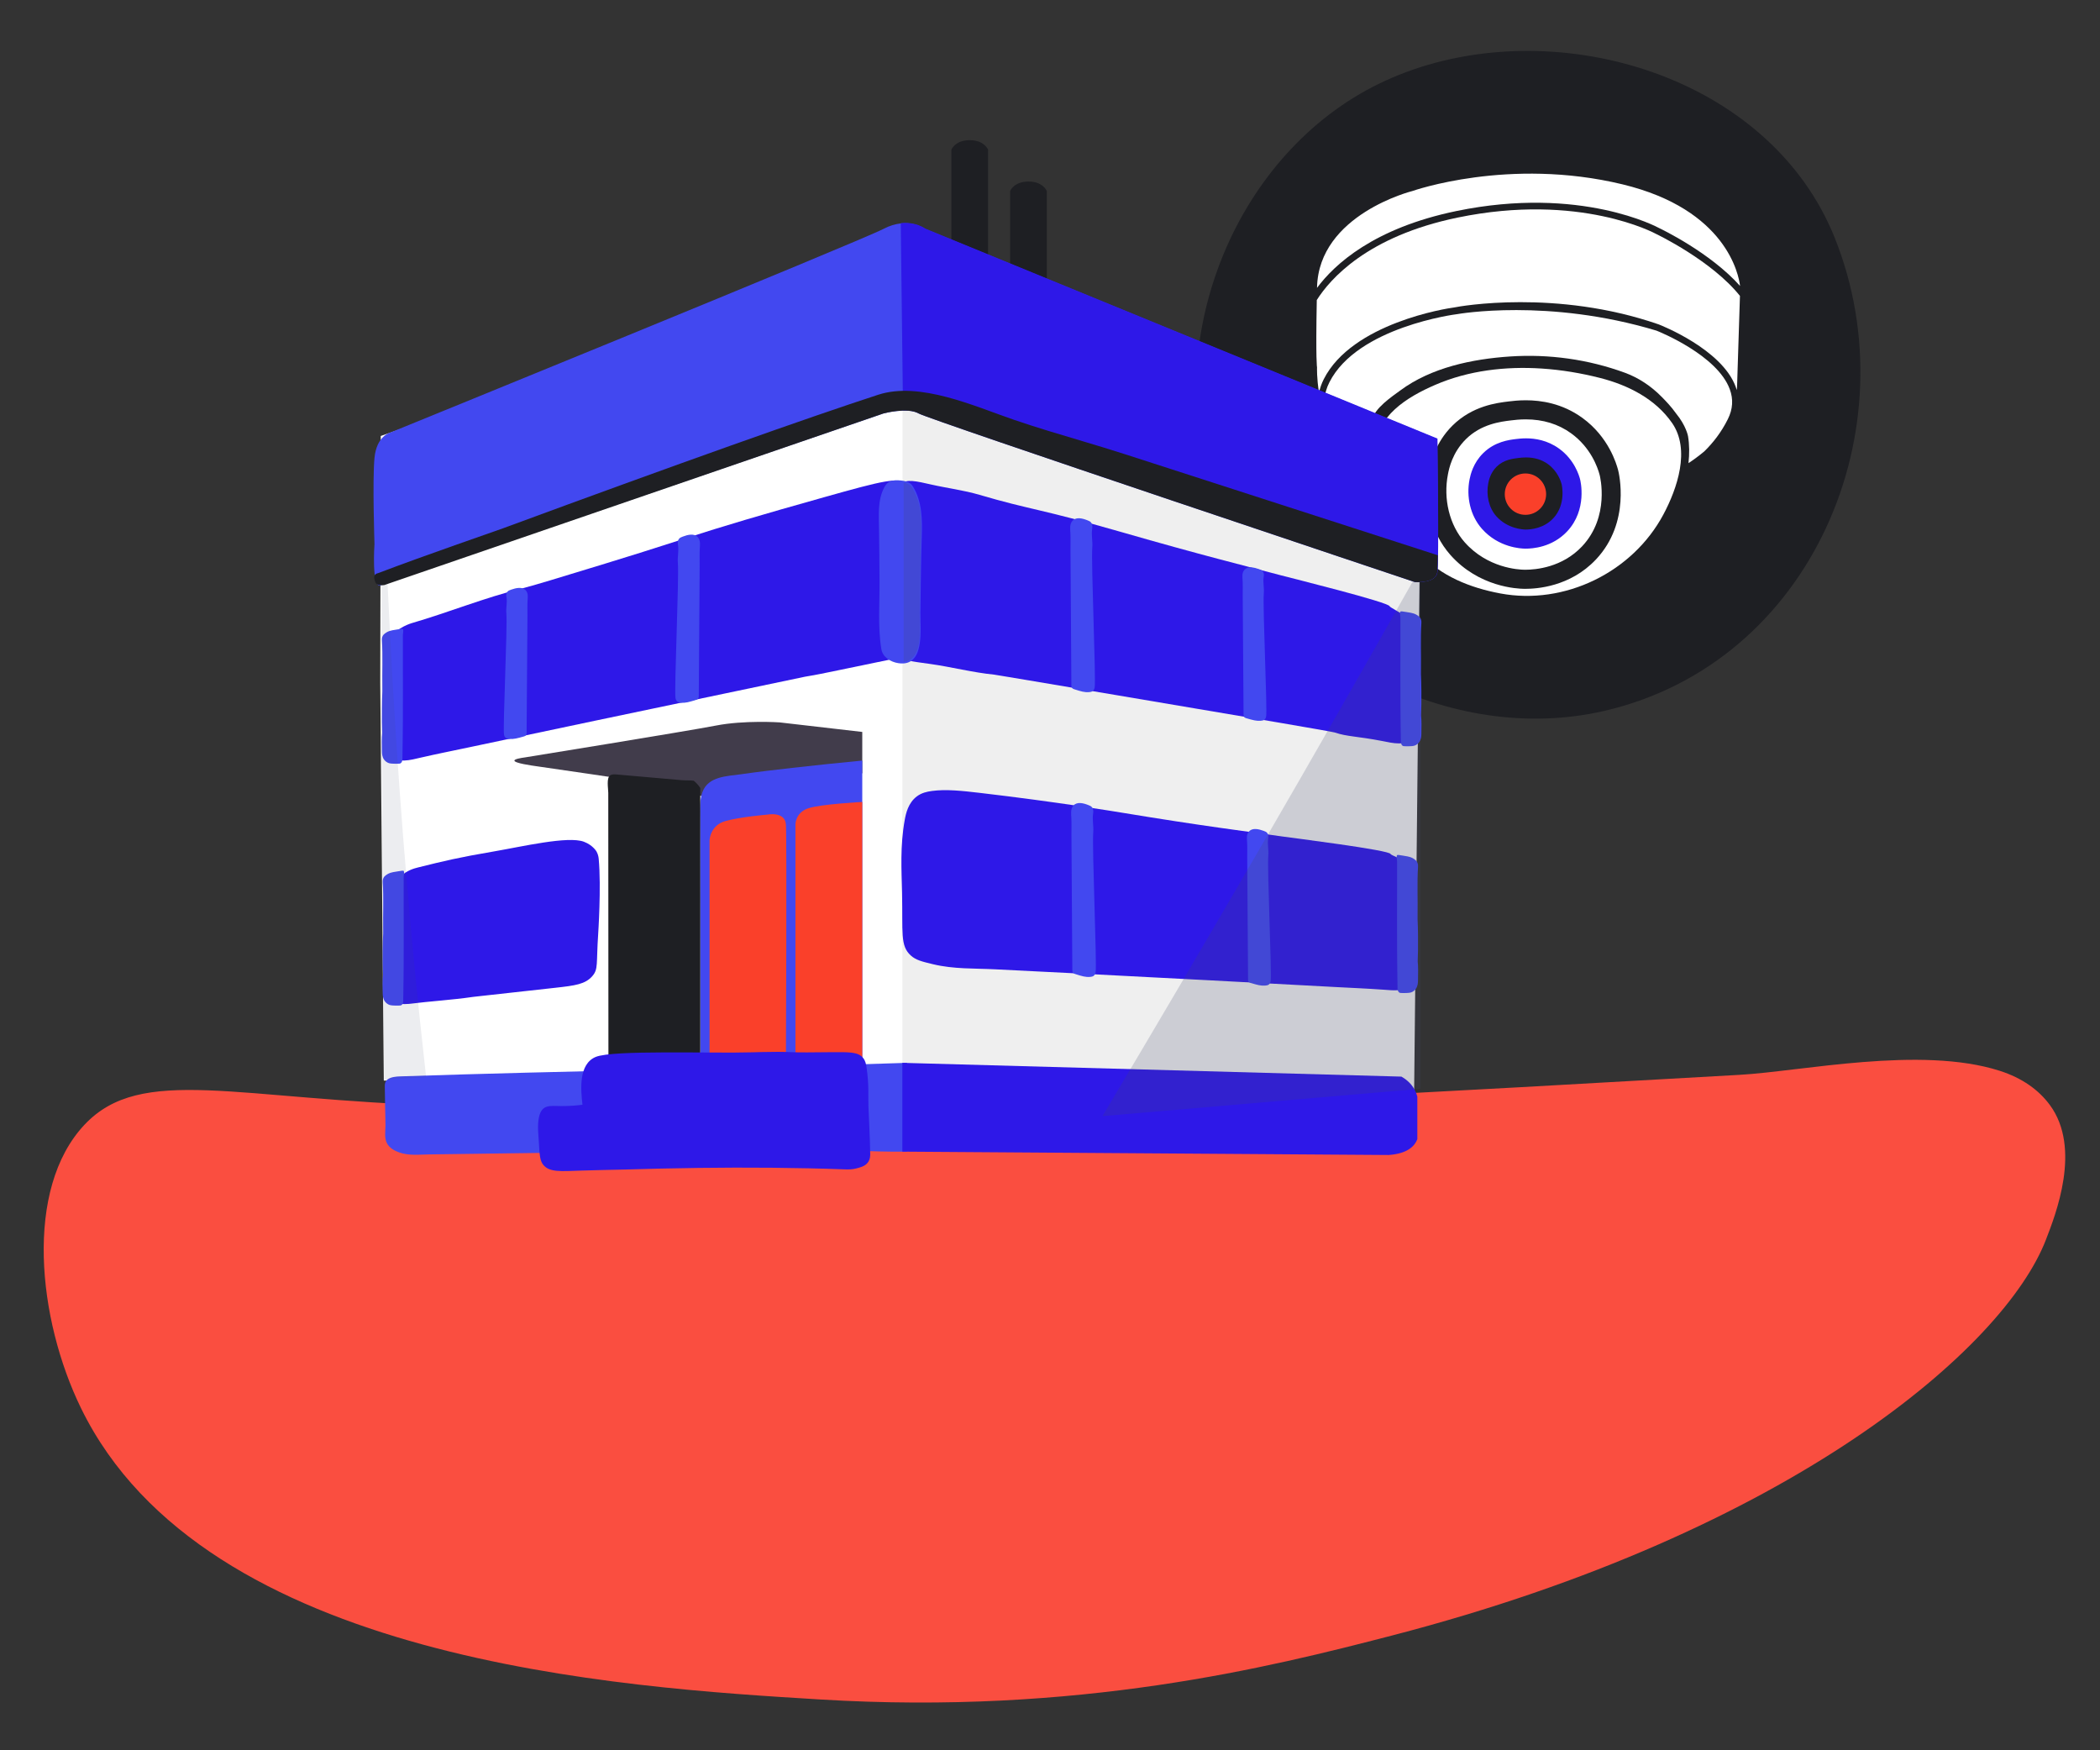 <?xml version="1.0" encoding="iso-8859-1"?>
<!-- Generator: Adobe Illustrator 19.0.1, SVG Export Plug-In . SVG Version: 6.00 Build 0)  -->
<svg version="1.1" id="Layer_1" xmlns="http://www.w3.org/2000/svg" xmlns:xlink="http://www.w3.org/1999/xlink" x="0px" y="0px"
	 viewBox="0 0 660 550" style="enable-background:new 0 0 660 550;" xml:space="preserve">
<rect x="0" y="0" width="660" height="550" fill="#333333" stroke="none"/>
<path id="black_1_" style="fill:#1E1F23;" d="M441.881,22.676c-5.784,2.159-11.335,4.849-16.553,8.084
	c-42.032,26.06-60.928,84.001-42.235,129.787c18.693,45.786,72.843,73.951,121.038,62.859
	c65.413-15.055,96.492-88.82,72.501-148.678C556.393,24.235,490.825,4.409,441.881,22.676z"/>
<g id="camera_1_">
	<path style="fill:#FFFFFF;" d="M414.555,123.345c0.303-1.411,0.788-2.811,1.487-4.193c8.909-17.621,38.692-22.25,40.884-22.523
		c0.072-0.009,0.13-0.019,0.201-0.034c1.738-0.371,31.959-5.782,64.046,5.296l0.101,0.033c0.81,0.314,19.878,7.817,24.229,19.617
		c0.126,0.342,0.224,0.684,0.323,1.027c0.075-0.535,0.1-0.835,0.1-0.835l0.916-28.75c-8.873-11.107-26.139-19.368-26.328-19.458
		c-0.295-0.163-24-13.087-62.395-5.157c-28.423,5.87-40.121,19.338-44.273,25.915c-0.362,19.323,0.08,21.175,0.08,21.175
		S413.791,118.812,414.555,123.345z"/>
	<path style="fill:#FFFFFF;" d="M457.732,66.314c39.143-8.085,63.425,5.199,63.666,5.335c0.698,0.328,16.104,7.703,25.479,18.212
		c-0.405-3.401-4.195-24.028-36.952-31.935c-35.75-8.629-66,2.092-66,2.092s-29.5,7.322-30,30.334
		c-0.001,0.037-0.001,0.07-0.002,0.107C419.405,83.072,431.745,71.681,457.732,66.314z"/>
	<path style="fill:#FFFFFF;" d="M433.926,152.779c-1.336-3.548-1.923-7.628-1.809-11.397c0.323-10.671,10.166-16.649,18.965-20.449
		c10.493-4.531,22.133-5.867,33.471-5.122c6.175,0.406,12.308,1.426,18.304,2.95c0.023,0.006,0.046,0.012,0.069,0.018
		c8.751,2.233,17.326,6.545,22.59,14.144c5.809,8.385,1.618,20.595-2.736,28.75c-9.699,18.167-31.058,28.607-51.29,24.802
		c-9.426-1.773-18.661-5.407-25.273-12.63C440.815,167.946,436.724,160.211,433.926,152.779z"/>
	<path style="fill:#FFFFFF;" d="M543.637,122.293c-3.932-10.662-21.957-17.971-23.012-18.39
		c-34.074-10.283-62.395-5.229-62.699-5.183c-0.362,0.035-31.313,3.997-40.116,21.409c-1.791,3.542-2.091,7.199-0.892,10.869
		c1.796,5.499,6.635,10.271,11.26,13.786c0.365,0.214,0.757,0.431,1.15,0.648c-0.438-4.179-0.268-9.24,1.951-13.416
		c0.49-3.641,6.42-7.552,8.792-9.31c9.786-7.253,22.715-9.898,34.5-10.687c12.201-0.817,24.567,0.884,36.112,5.111
		c4.335,1.587,8.28,4.237,11.566,7.583c1.22,1.242,3.055,3.117,4.487,5.18c3.227,3.917,3.782,7.157,3.783,7.163
		c0.455,2.702,0.462,5.578,0.142,8.482c1.517-0.995,3.172-2.198,4.955-3.681c2.759-2.685,5.37-6.021,7.423-10.149
		C544.611,128.547,544.808,125.468,543.637,122.293z"/>
	<g>
		<path style="fill:#FFFFFF;" d="M479.05,182.029c-2.098-0.025-12.965-0.607-20.961-9.635c-5.479-6.188-7.704-15.168-5.951-24.023
			c0.998-5.036,3.169-9.24,6.453-12.494c5.553-5.502,12.322-6.318,15.959-6.756c1.131-0.136,2.839-0.342,4.983-0.342
			c6.075,0,11.455,1.663,15.989,4.941c6.94,5.018,9.392,11.986,10.123,14.749c0.156,0.591,3.723,14.682-6.239,25.271
			c-7.039,7.483-16.352,8.292-20.029,8.292L479.05,182.029z"/>
		<path style="fill:#1E1F23;" d="M479.534,131.779c5.43,0,10.218,1.471,14.231,4.372c6.159,4.453,8.332,10.634,8.979,13.078
			c0.138,0.531,3.267,13.112-5.522,22.455c-6.238,6.631-14.558,7.347-17.846,7.347l-0.29-0.002
			c-1.876-0.022-11.594-0.544-18.75-8.624c-4.79-5.409-6.804-13.629-5.255-21.451c0.328-1.655,1.325-6.689,5.622-10.946
			c4.822-4.777,10.927-5.513,14.208-5.908C475.97,131.972,477.57,131.779,479.534,131.779 M479.534,125.779
			c-2.325,0-4.193,0.225-5.342,0.364c-3.778,0.455-11.429,1.377-17.713,7.603c-5.355,5.305-6.785,11.52-7.285,14.043
			c-1.842,9.299,0.319,19.447,6.648,26.595c8.971,10.13,21.079,10.621,23.171,10.646c0.11,0.001,0.231,0.002,0.362,0.002
			c3.454,0,14.089-0.597,22.216-9.236c11.005-11.699,7.174-27.265,6.954-28.095c-0.516-1.95-2.973-10.416-11.266-16.412
			C490.966,126.723,484.294,125.779,479.534,125.779L479.534,125.779z"/>
	</g>
	<g>
		<path style="fill:#1E1F23;" d="M479.347,169.402c-1.135-0.013-7.016-0.329-11.344-5.216c-2.95-3.331-4.144-8.186-3.192-12.984
			c0.534-2.698,1.688-4.94,3.43-6.667c2.945-2.917,6.63-3.361,8.608-3.6c0.633-0.076,1.587-0.191,2.766-0.191
			c3.286,0,6.188,0.893,8.623,2.654c3.736,2.701,5.055,6.45,5.447,7.936c0.021,0.08,1.995,7.928-3.352,13.611
			c-3.786,4.023-8.821,4.458-10.811,4.458C479.522,169.403,479.347,169.402,479.347,169.402z"/>
		<path style="fill:#2E18E8;" d="M479.615,143.743c2.642,0,4.951,0.702,6.865,2.085c3.035,2.194,4.062,5.356,4.298,6.244
			c0.064,0.259,1.527,6.398-2.63,10.817c-2.983,3.171-7.026,3.514-8.625,3.514l-0.14-0.001c-0.56-0.007-5.57-0.182-9.134-4.206
			c-2.297-2.594-3.253-6.584-2.495-10.413c0.155-0.783,0.627-3.165,2.598-5.118c2.214-2.193,5.007-2.53,6.856-2.753
			C477.802,143.841,478.616,143.743,479.615,143.743 M479.615,137.743c-1.36,0-2.453,0.132-3.125,0.213
			c-2.21,0.266-6.685,0.806-10.361,4.447c-3.132,3.103-3.969,6.738-4.261,8.214c-1.077,5.439,0.187,11.376,3.889,15.557
			c5.248,5.926,12.33,6.213,13.554,6.227c0.064,0.001,0.135,0.001,0.212,0.001c2.021,0,8.242-0.349,12.995-5.402
			c6.437-6.843,4.196-15.949,4.068-16.434c-0.302-1.141-1.739-6.093-6.59-9.6C486.302,138.296,482.4,137.743,479.615,137.743
			L479.615,137.743z"/>
	</g>
	<circle style="fill:#FA402A;" cx="479.426" cy="155.279" r="6.5"/>
</g>
<path id="bg_1_" style="fill:#FA4E40;" d="M628.413,336.46c-24.82-7.917-62.258,0.209-81.674,1.292
	c-91.852,5.123-183.123,10.96-275.23,11.334c-43.902,0.181-87.807-0.362-131.694-1.627c-65.501-1.889-95.41-13.006-113.262,5.975
	c-19.001,20.204-14.744,61.089-1.087,89.071c38.931,79.764,169.842,87.729,232.296,91.529
	c81.175,4.939,141.444-10.165,179.711-20.092c125.894-32.658,192.526-90.574,205.542-124.406
	c2.986-7.762,11.295-28.662,1.223-42.313C640.772,342.524,635.586,338.748,628.413,336.46z"/>
<g id="office">
	<path style="fill:#EFEFEF;" d="M282.477,79.338v267.367c53.952,2.21,107.905,4.419,161.857,6.629
		c0.764-72.319,1.528-144.639,2.292-216.958C391.909,117.363,337.193,98.35,282.477,79.338z"/>
	<path style="fill:#FFFFFF;" d="M120.625,339.563l162.968-2.232c0.024-85.999,0.049-171.998,0.074-257.997
		C229,98.556,174.333,117.778,119.667,137c-0.053,25.849-0.105,51.697-0.158,77.546L120.625,339.563z"/>
	<path style="fill:#4248F0;" d="M285.076,333.982c-53.119,1.784-106.279,2.472-159.398,4.256c-1.117,0.038-2.842,0.173-3.865,0.961
		c-0.343,0.264-0.607,0.601-0.743,1.033c-0.16,0.508-0.144,1.053-0.129,1.586c0.058,2.008,0.087,4.016,0.101,6.024
		c0.014,1.959,0.123,3.927,0.11,5.882c-0.012,1.836-0.416,3.815,0.467,5.525c0.742,1.438,2.254,2.317,3.778,2.859
		c3.095,1.101,6.183,0.695,9.372,0.651c3.588-0.05,7.176-0.096,10.764-0.145c11.625-0.157,23.251-0.315,34.876-0.472
		c11.625-0.157,23.251-0.315,34.877-0.472c11.625-0.157,23.251-0.315,34.877-0.472c11.625-0.158,23.289,0.85,34.915,0.692
		C285.075,352.608,285.077,343.261,285.076,333.982z"/>
	<g id="door">
		<path style="fill:#413C4B;" d="M271,243v-13l-26-3c0,0-11-0.75-20,1s-60,10-60,10c-1.422,0.193-3.32,0.525-3.333,1
			c-0.022,0.8,5.307,1.547,7.333,1.833c8.163,1.154,22.08,3.216,41.75,6.167c4.083,1.333,8.167,2.667,12.25,4L271,243z"/>
		<path style="fill:#4248F0;" d="M220,257c-0.003-2.703-0.183-5.523,0.768-8.111c1.831-4.985,7.723-4.956,12.206-5.602
			c5.324-0.767,10.668-1.39,16.012-1.993c7.331-0.827,14.67-1.594,22.014-2.294v96l-50.914,1C220.086,336,220.001,257.983,220,257z"
			/>
		<path style="fill:#FA402A;" d="M223,333v-69c0,0,0.167-4.667,5-6c4.833-1.333,13-2,13-2s5.667-1.167,6,3c0.333,4.167,0,76,0,76
			L223,333z"/>
		<path style="fill:#FA402A;" d="M250,259c0,0,0-3.667,4-5c4-1.333,17-2,17-2v85l-21-2V259z"/>
		<path style="fill:#1E1F23;" d="M220.095,247.623c-0.608-0.95-1.335-1.707-2.088-2.304c-1.233-0.141-2.529-0.053-3.714-0.157
			c-2.275-0.199-4.549-0.398-6.823-0.597c-4.548-0.398-9.097-0.796-13.646-1.194c-0.656-0.057-1.351-0.108-1.942,0.198
			c-1.403,0.727-0.711,4.216-0.711,5.565c0.001,2.29,0.003,4.581,0.004,6.871c0.007,12.724,0.015,25.449,0.023,38.173
			c0.007,12.724,0.015,25.449,0.022,38.173c9.622,1.216,19.244,2.432,28.866,3.647c0-4.705,0-9.41,0.001-14.115
			c0-12.716,0.001-25.432,0.001-38.147C220.088,271.7,220.058,259.661,220.095,247.623z"/>
	</g>
	<path style="fill:#2E18E8;" d="M445.445,357.975v-13.398c-0.807-3.084-2.838-5.035-5.002-6.268l-156.85-4.327v27.905l152.82,1.054
		C442.47,362.533,444.673,360.031,445.445,357.975z"/>
	<path style="fill:#2E18E8;" d="M272.937,347.655c-0.104-3.561,0.196-6.72-0.558-11.999c-0.192-1.34-0.378-2.306-1.116-3.209
		c-1.571-1.922-4.246-1.849-10.082-1.814c-6.175,0.038-9.265,0.133-12.284,0c-2.883-0.127-5.62-0.135-9.582-0.04
		c-0.852,0.021-1.761,0.046-2.74,0.076c-12.999,0.396-43.937-0.798-49.35,1.453c-5.433,2.259-4.706,10.265-4.163,15.027
		c-1.551,0.204-3.84,0.429-6.627,0.414c-3.5-0.018-6.117-0.653-7.027,3.429c-0.591,2.647-0.191,5.433-0.042,8.105
		c0.215,3.847,0.322,5.77,1.488,7.069c1.956,2.179,5.165,1.923,11.907,1.67c4.57-0.171,9.144-0.2,13.715-0.331
		c7.683-0.22,15.365-0.408,23.05-0.506c15.356-0.197,30.717-0.092,46.065,0.459c1.094,0.039,2.281,0.025,3.335-0.248
		c1.208-0.312,2.928-0.648,3.871-1.974c0.704-0.989,0.704-2.111,0.698-2.651C273.431,357.431,273.013,350.25,272.937,347.655z"/>
	<g>
		<path style="fill:#2E18E8;" d="M286.25,300.25c-3.404-3.073-2.467-7.164-2.75-19.75c-0.158-7.004-0.648-14.632,0.852-22.888
			c0.36-1.983,1.077-5.321,3.82-7.373c1.455-1.089,3.122-1.476,4.762-1.694c4.4-0.585,9.371-0.056,15.218,0.63
			c24.048,2.82,42.792,5.923,44.436,6.195c25.896,4.282,39.014,5.841,50.388,7.477c2.888,0.415,34.061,4.312,34.063,5.524
			c0,0.249,3.963,1.846,4.515,2.305c0.637,0.53,0.997,1.092,1.151,1.31c1.182,1.676,1.431,3.393,1.547,4.264
			c0.777,5.821,0.75,7.75,0.75,7.75c-0.065,4.565,0.049,15.328,0.25,19.75c0.106,2.344,0.073,3.533-0.75,4.75
			c-2.266,3.351-6.412,2.736-9.895,2.484c-4.861-0.351-9.736-0.549-14.604-0.809c-26.809-1.427-53.617-2.886-80.431-4.234
			c-8.915-0.448-17.83-0.892-26.745-1.345c-6.646-0.338-12.987-0.019-19.576-1.597C289.663,302.141,287.837,301.682,286.25,300.25z"
			/>
		<path style="fill:#4248F0;" d="M398.282,261.757c-0.287-0.37-0.707-0.512-1.178-0.685c-1.492-0.55-3.406-0.995-4.502,0.127
			c-0.928,0.95-0.726,2.258-0.657,3.425c0.095,1.607,0.023,3.24,0.034,4.85c0.023,3.233,0.045,6.465,0.068,9.698
			c0.045,6.465,0.09,12.931,0.135,19.396c0.021,3.039,0.042,6.077,0.063,9.116c0.002,0.269,0.009,0.555,0.166,0.777
			c0.197,0.28,0.516,0.377,0.678,0.425c2.105,0.622,3.186,0.931,4.559,0.816c0.429-0.036,0.863-0.085,1.207-0.388
			c0,0,0.371-0.327,0.483-0.932c0.432-2.345-1.123-35.259-0.724-39.602c0.159-1.731-0.33-3.497-0.046-5.213
			C398.62,263.246,398.778,262.396,398.282,261.757z"/>
		<path style="fill:#4248F0;" d="M445.389,270.892c-0.208-0.375-0.488-0.601-0.754-0.811c-0.276-0.218-0.677-0.481-1.372-0.738
			c-0.462-0.171-1.101-0.276-2.36-0.481c-1.113-0.181-1.759-0.334-1.865-0.075c-0.216,0.528,0.039,1.394,0.039,1.954
			c0.001,3.064,0.001,6.129,0.002,9.193c0.001,5.138-0.044,10.537,0.003,18.386c0.017,2.809,0.052,6.925,0.136,11.96
			c-0.015,0.27-0.032,1.112,0.48,1.549c0.219,0.187,0.453,0.23,1.303,0.221c1.508-0.016,2.275-0.03,2.88-0.369
			c0.199-0.111,0.689-0.392,1.097-0.959c0.642-0.892,0.67-1.924,0.682-2.691c0.04-2.718,0.06-4.077,0.001-4.609
			c-0.248-2.232,0.074-1.368,0.002-9.218c-0.048-5.195-0.177-4.262-0.136-6.642c0.088-5.064-0.176-10.141,0.137-15.194
			C445.678,272.138,445.723,271.496,445.389,270.892z"/>
		<path style="fill:#4248F0;" d="M343.245,253.731c-0.296-0.411-0.73-0.568-1.216-0.761c-1.541-0.611-3.516-1.104-4.648,0.141
			c-0.959,1.055-0.75,2.507-0.678,3.803c0.098,1.784,0.023,3.598,0.035,5.385c0.023,3.59,0.047,7.18,0.07,10.769
			c0.046,7.18,0.093,14.359,0.139,21.539c0.022,3.374,0.044,6.749,0.066,10.123c0.002,0.298,0.009,0.617,0.171,0.863
			c0.203,0.311,0.533,0.419,0.7,0.472c2.174,0.691,3.29,1.034,4.708,0.907c0.443-0.04,0.891-0.095,1.246-0.431
			c0,0,0.383-0.363,0.498-1.035c0.446-2.604-1.159-39.155-0.747-43.978c0.164-1.922-0.341-3.883-0.048-5.788
			C343.595,255.385,343.757,254.441,343.245,253.731z"/>
	</g>
	<g>
		<path style="fill:#2E18E8;" d="M282.5,205.875c-3.511-3.716,0.202-8.328,0.704-22.077c0.509-13.938,0.763-20.907-0.454-25.923
			c-0.32-1.32-1.083-4.186,0.375-5.75c1.608-1.726,5.013-0.895,9.5,0.125c5.062,1.151,10.25,1.783,15.23,3.249
			c16.082,4.736,18.69,4.25,44.136,11.565c0.13,0.037,0.23,0.066,0.299,0.086c25.896,7.462,39.014,10.631,50.388,13.663
			c2.888,0.77,34.061,8.494,34.063,9.707c0,0.249,3.963,2.333,4.515,2.859c0.637,0.608,0.997,1.214,1.151,1.452
			c1.182,1.821,1.431,3.569,1.547,4.454c0.777,5.917,0.75,7.842,0.75,7.842c-0.065,4.558,0.049,15.334,0.25,19.781
			c0.106,2.357,0.073,3.542-0.75,4.658c-2.266,3.073-6.412,1.948-9.895,1.27c-7.354-1.434-11.153-1.386-14.604-2.602
			c-1.058-0.373-23.524-4.16-68.455-11.734c-25.53-4.303-38.295-6.455-38.75-6.5c-6.81-0.671-13.472-2.432-20.25-3.375
			C286.164,207.778,284.182,207.656,282.5,205.875z"/>
		<path style="fill:#4248F0;" d="M396.868,179.517c-0.287-0.362-0.707-0.501-1.178-0.671c-1.492-0.539-3.406-0.974-4.502,0.125
			c-0.928,0.931-0.726,2.212-0.657,3.355c0.095,1.574,0.023,3.174,0.034,4.751c0.023,3.167,0.045,6.334,0.068,9.501
			c0.045,6.334,0.09,12.668,0.135,19.002c0.021,2.977,0.042,5.954,0.063,8.931c0.002,0.263,0.009,0.544,0.166,0.762
			c0.197,0.274,0.516,0.369,0.678,0.416c2.105,0.61,3.186,0.912,4.559,0.8c0.429-0.035,0.863-0.084,1.207-0.38
			c0,0,0.371-0.32,0.483-0.913c0.432-2.297-1.123-34.543-0.724-38.798c0.159-1.696-0.33-3.426-0.046-5.107
			C397.206,180.976,397.364,180.144,396.868,179.517z"/>
		<path style="fill:#4248F0;" d="M446.438,194.301c-0.208-0.367-0.488-0.587-0.754-0.793c-0.276-0.213-0.677-0.47-1.372-0.721
			c-0.462-0.167-1.101-0.27-2.36-0.47c-1.113-0.177-1.759-0.326-1.865-0.074c-0.216,0.516,0.039,1.362,0.039,1.909
			c0.001,2.994,0.001,5.988,0.002,8.981c0.001,5.02-0.044,10.294,0.003,17.963c0.017,2.744,0.052,6.765,0.136,11.684
			c-0.015,0.264-0.032,1.087,0.48,1.513c0.219,0.182,0.453,0.225,1.303,0.216c1.508-0.015,2.275-0.03,2.88-0.36
			c0.199-0.108,0.689-0.383,1.097-0.937c0.642-0.872,0.67-1.88,0.682-2.629c0.04-2.655,0.06-3.983,0.001-4.503
			c-0.248-2.181,0.074-1.336,0.002-9.005c-0.048-5.076-0.177-4.164-0.136-6.489c0.088-4.948-0.176-9.907,0.137-14.844
			C446.727,195.519,446.773,194.891,446.438,194.301z"/>
		<path style="fill:#4248F0;" d="M342.949,164.243c-0.296-0.411-0.73-0.568-1.216-0.761c-1.541-0.611-3.516-1.104-4.648,0.141
			c-0.959,1.055-0.75,2.507-0.678,3.803c0.098,1.784,0.023,3.598,0.035,5.385c0.023,3.59,0.047,7.18,0.07,10.769
			c0.046,7.18,0.093,14.359,0.139,21.539c0.022,3.374,0.044,6.749,0.066,10.123c0.002,0.298,0.009,0.617,0.171,0.863
			c0.203,0.311,0.533,0.419,0.7,0.472c2.174,0.691,3.29,1.034,4.708,0.907c0.443-0.04,0.891-0.095,1.246-0.431
			c0,0,0.383-0.363,0.498-1.035c0.446-2.604-1.159-39.155-0.747-43.978c0.164-1.922-0.341-3.883-0.048-5.788
			C343.298,165.897,343.46,164.953,342.949,164.243z"/>
		<path style="fill:#2E18E8;" d="M285.5,204.471c2.416-3.594-0.88-7.523-1.957-20.759c-0.155-1.903-0.331-4.137-0.293-7.162
			c0.057-4.57,0.554-7.162,1.375-14.923c0.883-8.347,0.677-8.846,0.375-9.263c-2.001-2.763-7.722-1.262-26.108,3.911
			c-20.08,5.65-30.749,8.79-44.136,13.106c-0.13,0.042-0.23,0.074-0.3,0.097c-9.707,3.136-17.619,5.606-24.316,7.65
			c-14.889,4.543-22.323,6.847-26.071,7.773c-11.784,2.912-23.081,7.539-34.735,10.933c0,0-4.499,1.31-6.333,4.333
			c-0.112,0.185-0.221,0.381-0.333,0.667c-0.571,1.445-0.054,2.528,0.126,3.98c0.248,1.99-0.75-0.261-0.75,7.868v0
			c0.065,4.555-0.049,15.335-0.25,19.789c-0.106,2.361-0.073,3.545,0.75,4.631c2.266,2.994,6.412,1.725,9.895,0.924
			c4.861-1.117,9.736-2.085,14.604-3.112c26.81-5.655,53.617-11.342,80.431-16.918c25.477-5.299,25.252-5.348,26.745-5.563
			c2.84-0.409,15.558-3.159,20.908-4.225C282.183,206.802,284.189,206.422,285.5,204.471z"/>
		<path style="fill:#4248F0;" d="M159.468,185.949c0.287-0.357,0.707-0.494,1.178-0.661c1.492-0.53,3.406-0.959,4.502,0.123
			c0.928,0.917,0.726,2.178,0.657,3.304c-0.095,1.55-0.023,3.126-0.034,4.678c-0.023,3.118-0.045,6.237-0.068,9.355
			c-0.045,6.237-0.09,12.474-0.135,18.711c-0.021,2.931-0.042,5.863-0.063,8.794c-0.002,0.259-0.009,0.536-0.166,0.75
			c-0.197,0.27-0.516,0.364-0.678,0.41c-2.105,0.6-3.186,0.898-4.559,0.788c-0.429-0.035-0.863-0.082-1.207-0.375
			c0,0-0.371-0.315-0.483-0.899c-0.432-2.262,1.123-34.013,0.724-38.203c-0.159-1.67,0.33-3.373,0.046-5.028
			C159.13,187.386,158.972,186.566,159.468,185.949z"/>
		<path style="fill:#4248F0;" d="M120.308,199.79c0.208-0.367,0.488-0.587,0.754-0.793c0.276-0.213,0.677-0.47,1.372-0.721
			c0.462-0.167,1.101-0.27,2.36-0.47c1.113-0.177,1.759-0.326,1.865-0.074c0.216,0.516-0.039,1.362-0.039,1.909
			c-0.001,2.994-0.001,5.988-0.002,8.981c-0.001,5.02,0.044,10.294-0.003,17.963c-0.017,2.744-0.052,6.765-0.136,11.684
			c0.015,0.264,0.032,1.087-0.48,1.513c-0.219,0.182-0.453,0.225-1.303,0.216c-1.508-0.015-2.275-0.03-2.88-0.36
			c-0.199-0.108-0.689-0.383-1.097-0.937c-0.642-0.872-0.67-1.88-0.682-2.629c-0.04-2.655-0.06-3.983-0.001-4.503
			c0.248-2.181-0.074-1.336-0.002-9.005c0.048-5.076,0.177-4.164,0.136-6.489c-0.088-4.947,0.176-9.907-0.137-14.844
			C120.02,201.007,119.974,200.379,120.308,199.79z"/>
		<path style="fill:#4248F0;" d="M213.388,169.346c0.296-0.397,0.73-0.549,1.216-0.736c1.541-0.59,3.516-1.068,4.648,0.137
			c0.959,1.02,0.75,2.423,0.678,3.677c-0.098,1.725-0.023,3.478-0.035,5.206c-0.023,3.47-0.047,6.94-0.07,10.41
			c-0.046,6.94-0.093,13.88-0.139,20.821c-0.022,3.262-0.044,6.524-0.066,9.786c-0.002,0.288-0.009,0.596-0.171,0.835
			c-0.203,0.3-0.533,0.405-0.7,0.456c-2.174,0.668-3.29,1-4.708,0.876c-0.443-0.038-0.891-0.092-1.246-0.417
			c0,0-0.383-0.351-0.498-1c-0.446-2.517,1.159-37.849,0.747-42.511c-0.164-1.858,0.341-3.754,0.048-5.595
			C213.038,170.945,212.876,170.033,213.388,169.346z"/>
		<path style="fill:#4248F0;" d="M278,153c1.007-1.817,2.451-2.315,5.259-2.001c2.656,0.296,3.287,1.251,3.74,2.001
			c2.816,4.657,2.884,10.352,2.702,15.625c-0.274,7.962-0.302,15.929-0.442,23.893c-0.088,4.987,1.597,17.169-6.92,15.873
			c-2.412-0.367-4.917-1.862-5.34-4.391c-1.163-6.959-0.505-14.544-0.576-21.624c0-5.37-0.107-10.742-0.16-16.112
			C276.22,161.838,275.76,157.044,278,153z"/>
		<path style="opacity:0.2;fill:#41466B;" d="M289.506,168.833c0.182-5.181,0.114-10.776-2.702-15.352
			c-0.394-0.64-0.926-1.432-2.804-1.82v56.297c6.394-0.667,4.982-11.143,5.063-15.648
			C289.204,184.484,289.232,176.655,289.506,168.833z"/>
	</g>
	<g>
		<path style="fill:#2E18E8;" d="M127.126,315.517c0.708-0.004,1.243-0.039,1.39-0.058c6.731-0.851,13.521-1.225,20.234-2.209
			c0.432-0.063-0.205,0.032,25.692-2.846c6.308-0.701,9.508-1.104,11.743-3.701c1.903-2.212,1.179-3.736,1.815-13.203
			c0,0,0.987-14.706,0.169-23.584c-0.036-0.389-0.128-1.298-0.659-2.28c0,0-1.102-2.042-4.01-3.136c-4.983-1.873-19.464,1.539-28,3
			c-11.687,2-15.805,3.021-24.041,5.063c-1.324,0.328-3.537,0.921-5.461,2.769c-3.633,3.488-3.138,9.166-3.378,13.631
			c-0.357,6.656-0.581,13.312-0.672,19.962c-0.028,2.049,0.073,4.366,1.615,5.632C124.527,315.349,125.818,315.524,127.126,315.517z
			"/>
		<path style="fill:#4248F0;" d="M120.562,275.79c0.208-0.367,0.488-0.587,0.754-0.793c0.276-0.213,0.677-0.47,1.372-0.721
			c0.462-0.167,1.101-0.27,2.36-0.47c1.113-0.177,1.759-0.326,1.865-0.074c0.216,0.516-0.039,1.362-0.039,1.909
			c-0.001,2.994-0.001,5.988-0.002,8.981c-0.001,5.02,0.044,10.294-0.003,17.963c-0.017,2.744-0.052,6.765-0.136,11.684
			c0.015,0.264,0.032,1.087-0.48,1.513c-0.219,0.182-0.453,0.225-1.303,0.216c-1.508-0.015-2.275-0.03-2.88-0.36
			c-0.199-0.108-0.689-0.383-1.097-0.937c-0.642-0.872-0.67-1.88-0.682-2.629c-0.04-2.655-0.06-3.983-0.001-4.503
			c0.248-2.181-0.074-1.336-0.002-9.005c0.048-5.076,0.177-4.164,0.136-6.489c-0.088-4.948,0.176-9.907-0.137-14.844
			C120.273,277.007,120.227,276.379,120.562,275.79z"/>
	</g>
	<path style="opacity:0.1;fill:#41466B;" d="M120.524,163c0.738-0.006,1.376,34.105,5.123,86
		c2.705,37.462,5.887,68.336,8.274,89.447c-4.389,0.296-8.777,0.591-13.165,0.887C119.383,194.91,119.81,163.006,120.524,163z"/>
	<path style="opacity:0.2;fill:#41466B;" d="M444,182.723c-15.819,28.012-31.819,55.958-48,83.84
		c-16.324,28.129-32.827,56.183-49.508,84.162l99.953-8.595V173.667c-0.227,1.372-0.533,2.841-0.945,4.391
		C445.052,179.743,444.538,181.301,444,182.723z"/>
	<g id="roof">
		<path style="fill:#1E1F23;" d="M299,91.045v-44c0,0,1.154-3,5.769-3s5.769,3,5.769,3v48H299V91.045z"/>
		<path style="fill:#1E1F23;" d="M317.462,104.045v-44c0,0,1.154-3,5.769-3c4.615,0,5.769,3,5.769,3v48h-11.538V104.045z"/>
		<path style="fill:#4248F0;" d="M119.691,183.912l158-54c0,0,7.5-2,11,0s156,53,156,53s6.5,0.5,7-3s0-42,0-42l-161-66
			c0,0-5.333-4-13,0s-155,64-155,64s-4.333,1-5,8c-0.667,7,0,27,0,27S116.691,185.246,119.691,183.912z"/>
		<path style="fill:#2E18E8;" d="M451.778,137.823l-161-66c0,0-2.978-2.23-7.68-1.692l0.708,58.812
			c1.816-0.054,3.67,0.136,4.972,0.879c3.5,2,156,53,156,53s6.5,0.5,7-3S451.778,137.823,451.778,137.823z"/>
		<path style="fill:#1E1F23;" d="M340.234,138.635c-7.2-2.149-14.416-4.276-21.553-6.718c-12.363-4.23-29.547-12.148-42.681-7.872
			c-21.5,7-62.285,21.443-118,42c-2.851,1.052-24.25,8.375-39,14c-0.484,0.185-2.125,0.25-1,3c0.483,1.182,3.059,0.866,3.167,0.667
			c52.175-17.933,104.35-35.866,156.525-53.799c0,0,7.5-2,11,0c3.5,2,156,53,156,53s6.5,0.5,7-3
			c0.097-0.677,0.156-2.666,0.188-5.428c-19.861-6.415-39.722-12.83-59.584-19.244c-12.875-4.158-25.75-8.317-38.624-12.475
			C349.214,141.325,344.727,139.976,340.234,138.635z"/>
	</g>
</g>
</svg>
